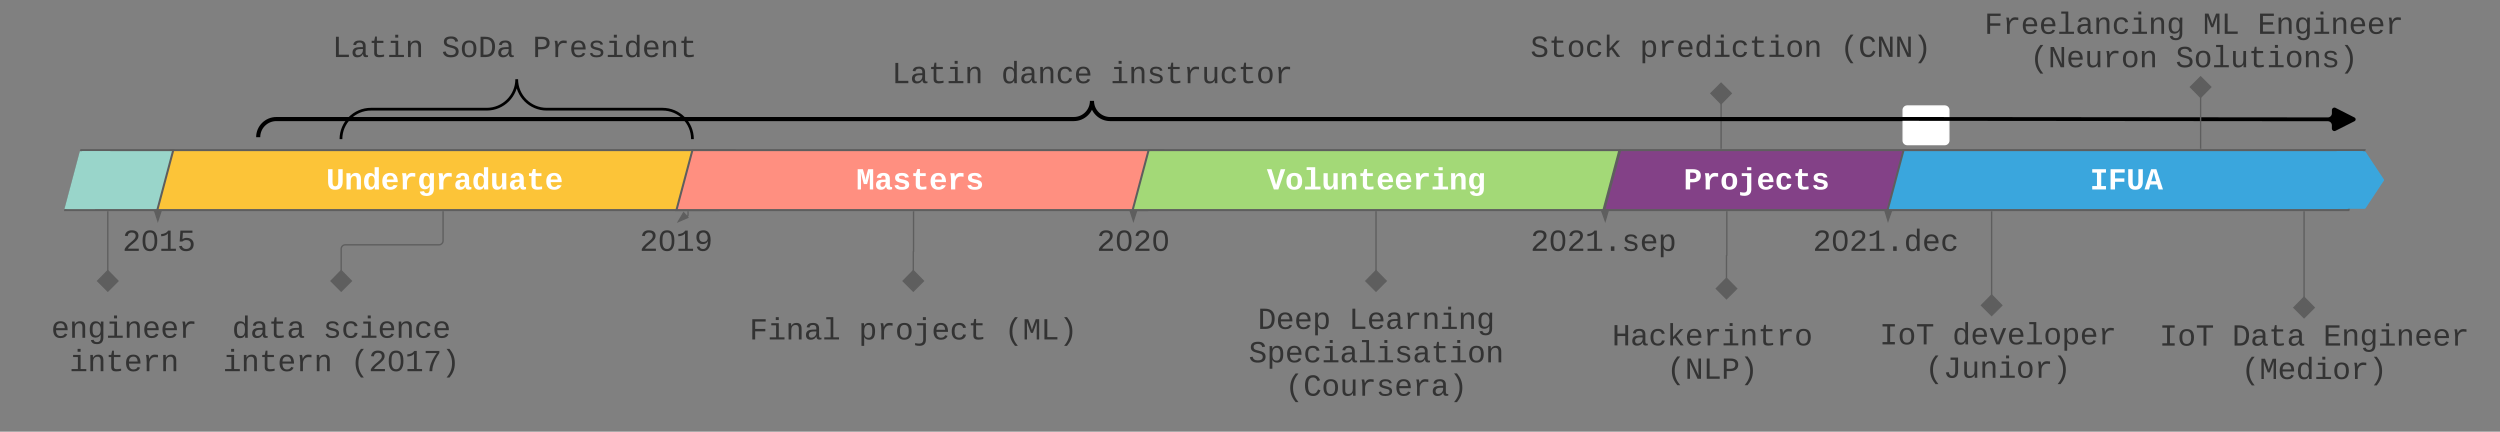 <svg xmlns="http://www.w3.org/2000/svg" xmlns:xlink="http://www.w3.org/1999/xlink" xmlns:lucid="lucid" width="3660" height="632"><rect width="100%" height="100%" fill="#808080" stroke="none"/><g transform="translate(1807 0)" lucid:page-tab-id="0_0"><path d="M-1323.18 10.17h538.3V129.7h-538.3z" fill="none"/><use xlink:href="#a" transform="matrix(1,0,0,1,-1323.181,10.174) translate(2.79 73.325)"/><use xlink:href="#b" transform="matrix(1,0,0,1,-1323.181,10.174) translate(162.816 73.325)"/><use xlink:href="#c" transform="matrix(1,0,0,1,-1323.181,10.174) translate(296.171 73.325)"/><path d="M712.68 217.28v-66.12" stroke="#5e5e5e" stroke-width="2" fill="none"/><path d="M713.68 218.28h-2v-1.03h2z" stroke="#5e5e5e" stroke-width=".05" fill="#5e5e5e"/><path d="M712.68 121.83l14.85 14.85-14.85 15.15-14.85-15.15z" stroke="#5e5e5e" stroke-width="2" fill="#5e5e5e"/><g fill="none"><path d="M-1423 200.9a6 6 0 0 1-6-6V84.96a6 6 0 0 1 6-6h2429.3a6 6 0 0 1 6 6V194.9a6 6 0 0 1-6 6z"/><path d="M1012.3 200.9c0-14.7-11.92-26.6-26.62-26.6h-1167.4c-14.7 0-26.63-11.93-26.63-26.64 0 14.7-11.92 26.63-26.63 26.63h-1167.4c-14.7 0-26.62 11.9-26.62 26.6" stroke="#000" stroke-width="6"/></g><use xlink:href="#a" transform="matrix(1,0,0,1,-1424.002,83.955) translate(922.619 37.825)"/><use xlink:href="#d" transform="matrix(1,0,0,1,-1424.002,83.955) translate(1082.645 37.825)"/><use xlink:href="#e" transform="matrix(1,0,0,1,-1424.002,83.955) translate(1242.671 37.825)"/><path d="M-1557.24 219.78h825.63l-23.43 87.8h-825.63z" stroke="#5e5e5e" stroke-width="3" fill="#fcc438"/><use xlink:href="#f" transform="matrix(1,0,0,1,-1575.656,224.776) translate(246.143 52.609)"/><path d="M-296.5 326.46H-.03v54.5h-296.5z" fill="none"/><use xlink:href="#g" transform="matrix(1,0,0,1,-296.512,326.465) translate(95.158 40.825)"/><path d="M-793.27 219.78h689.25l-23.42 87.8H-816.7z" stroke="#5e5e5e" stroke-width="3" fill="#ff8f80"/><use xlink:href="#h" transform="matrix(1,0,0,1,-811.689,224.776) translate(258.156 52.609)"/><path d="M-125.4 219.78h689.24l-23.42 87.8h-689.24z" stroke="#5e5e5e" stroke-width="3" fill="#a3d977"/><use xlink:href="#i" transform="matrix(1,0,0,1,-143.824,224.776) translate(191.479 52.609)"/><path d="M565 219.78h421.98l-23.4 87.8h-422z" stroke="#5e5e5e" stroke-width="3" fill="#834187"/><use xlink:href="#j" transform="matrix(1,0,0,1,546.569,224.776) translate(111.321 52.609)"/><path d="M979.8 219.78h674.8l-23.42 87.8h-674.8z" stroke="#5e5e5e" stroke-width="3" fill="#3aa6dd"/><use xlink:href="#k" transform="matrix(1,0,0,1,961.39,224.776) translate(291.163 52.609)"/><path d="M-1674.82 326.46h200.44v54.5h-200.44z" fill="none"/><use xlink:href="#l" transform="matrix(1,0,0,1,-1674.818,326.465) translate(47.158 40.825)"/><path d="M-965.75 326.46h296.5v54.5h-296.5z" fill="none"/><use xlink:href="#m" transform="matrix(1,0,0,1,-965.747,326.465) translate(95.158 40.825)"/><path d="M391.9 326.46h296.5v54.5H391.9z" fill="none"/><use xlink:href="#n" transform="matrix(1,0,0,1,391.907,326.465) translate(41.816 40.825)"/><g fill="none"><path d="M-1301.85 203.73a6 6 0 0 1-6-6V58.83a6 6 0 0 1 6-6h502.6a6 6 0 0 1 6 6v138.9a6 6 0 0 1-6 6z"/><path d="M-793.24 203.73c0-24.23-19.64-43.88-43.88-43.88h-169.54c-24.24 0-43.88-19.64-43.88-43.88 0 24.24-19.65 43.88-43.88 43.88h-169.55c-24.23 0-43.88 19.65-43.88 43.88" stroke="#000" stroke-width="4"/></g><path d="M-1553.3 427.64h491.6v155.9h-491.6z" fill="none"/><use xlink:href="#o" transform="matrix(1,0,0,1,-1553.286,427.637) translate(85.974 66.88)"/><use xlink:href="#p" transform="matrix(1,0,0,1,-1553.286,427.637) translate(219.329 66.88)"/><use xlink:href="#q" transform="matrix(1,0,0,1,-1553.286,427.637) translate(72.638 115.769)"/><use xlink:href="#r" transform="matrix(1,0,0,1,-1553.286,427.637) translate(259.336 115.769)"/><path d="M-1158.35 310.1v42.33a6 6 0 0 1-6 6h-137.14a6 6 0 0 0-6 6v32.46" stroke="#5e5e5e" stroke-width="2" fill="none"/><path d="M-1157.35 310.1h-2v-1h2z" stroke="#5e5e5e" stroke-width=".05" fill="#5e5e5e"/><path d="M-1307.5 426.22l-14.84-14.85 14.85-15.15 14.86 15.15z" stroke="#5e5e5e" stroke-width="2" fill="#5e5e5e"/><path d="M-1688.04 219.78h134.72l-23.4 87.8h-134.73z" stroke="#5e5e5e" stroke-width="3" fill="#99d5ca"/><path d="M-1649.18 310.1v86.8" stroke="#5e5e5e" stroke-width="2" fill="none"/><path d="M-1648.18 310.1h-2v-1h2z" stroke="#5e5e5e" stroke-width=".05" fill="#5e5e5e"/><path d="M-1649.18 426.22l-14.85-14.85 14.85-15.15 14.85 15.15z" stroke="#5e5e5e" stroke-width="2" fill="#5e5e5e"/><path d="M-1771.9 427.64h292.08v155.9h-292.07z" fill="none"/><use xlink:href="#s" transform="matrix(1,0,0,1,-1771.887,427.637) translate(39.816 66.88)"/><use xlink:href="#t" transform="matrix(1,0,0,1,-1771.887,427.637) translate(66.487 115.769)"/><path d="M-38.3 427.64h491.6V605.8H-38.3z" fill="none"/><use xlink:href="#u" transform="matrix(1,0,0,1,-38.287,427.637) translate(72.638 53.936)"/><use xlink:href="#v" transform="matrix(1,0,0,1,-38.287,427.637) translate(205.993 53.936)"/><use xlink:href="#w" transform="matrix(1,0,0,1,-38.287,427.637) translate(59.303 102.825)"/><use xlink:href="#x" transform="matrix(1,0,0,1,-38.287,427.637) translate(112.645 151.714)"/><path d="M207.5 310.1V396.88" stroke="#5e5e5e" stroke-width="2" fill="none"/><path d="M208.5 310.1h-2v-1h2z" stroke="#5e5e5e" stroke-width=".05" fill="#5e5e5e"/><path d="M207.5 426.22l-14.84-14.85 14.85-15.15 14.86 15.15z" stroke="#5e5e5e" stroke-width="2" fill="#5e5e5e"/><path d="M542.64 310.1v-1" stroke="#5e5e5e" stroke-width="2" fill="none"/><path d="M543.64 310.1h-2v-1h2z" stroke="#5e5e5e" stroke-width=".05" fill="#5e5e5e"/><path d="M543.07 323.23L538 309.1l9.27-.27z" stroke="#5e5e5e" stroke-width="2" fill="#5e5e5e"/><path d="M805.18 326.46h296.5v54.5h-296.5z" fill="none"/><use xlink:href="#y" transform="matrix(1,0,0,1,805.18,326.465) translate(41.816 40.825)"/><path d="M-147.7 310.1v-1" stroke="#5e5e5e" stroke-width="2" fill="none"/><path d="M-146.7 310.1h-2v-1h2z" stroke="#5e5e5e" stroke-width=".05" fill="#5e5e5e"/><path d="M-147.7 323.23l-4.64-14.27h9.27z" stroke="#5e5e5e" stroke-width="2" fill="#5e5e5e"/><path d="M-799.7 310.1v4.32a3.36 3.36 0 0 1-3.37 3.36h-3.35" stroke="#5e5e5e" stroke-width="2" fill="none"/><path d="M-798.7 310.1h-2v-1h2z" stroke="#5e5e5e" stroke-width=".05" fill="#5e5e5e"/><path d="M-813.8 324.32l7.6-12.93 6.14 6.93z" stroke="#5e5e5e" stroke-width="2" fill="#5e5e5e"/><path d="M-1575.9 310.1v-1" stroke="#5e5e5e" stroke-width="2" fill="none"/><path d="M-1574.9 310.1h-2v-1h1.32l.68-2.56z" stroke="#5e5e5e" stroke-width=".05" fill="#5e5e5e"/><path d="M-1575.95 323.23l-4.6-14.28 9.28.03z" stroke="#5e5e5e" stroke-width="2" fill="#5e5e5e"/><path d="M957.32 310.1v-1" stroke="#5e5e5e" stroke-width="2" fill="none"/><path d="M958.32 310.1h-2v-1h2z" stroke="#5e5e5e" stroke-width=".05" fill="#5e5e5e"/><path d="M957.03 323.23l-4.35-14.36 9.27.2z" stroke="#5e5e5e" stroke-width="2" fill="#5e5e5e"/><path d="M-744.87 427.64h549.62V539h-549.62z" fill="none"/><use xlink:href="#z" transform="matrix(1,0,0,1,-744.872,427.637) translate(34.961 69.325)"/><use xlink:href="#A" transform="matrix(1,0,0,1,-744.872,427.637) translate(194.987 69.325)"/><use xlink:href="#B" transform="matrix(1,0,0,1,-744.872,427.637) translate(408.355 69.325)"/><path d="M-469.57 310.1v58.08a.18.18 0 0 1-.18.18.18.18 0 0 0-.2.2v28.33" stroke="#5e5e5e" stroke-width="2" fill="none"/><path d="M-468.57 310.1h-2v-1h2z" stroke="#5e5e5e" stroke-width=".05" fill="#5e5e5e"/><path d="M-469.94 426.22l-14.84-14.85 14.84-15.15 14.85 15.15z" stroke="#5e5e5e" stroke-width="2" fill="#5e5e5e"/><path d="M489.32 438.77H910v155.9H489.3z" fill="none"/><use xlink:href="#C" transform="matrix(1,0,0,1,489.317,438.772) translate(63.809 66.88)"/><use xlink:href="#D" transform="matrix(1,0,0,1,489.317,438.772) translate(143.822 115.769)"/><path d="M721.07 310.1v63.6a.24.24 0 0 1-.25.23.24.24 0 0 0-.24.24v33.85" stroke="#5e5e5e" stroke-width="2" fill="none"/><path d="M722.07 310.1h-2v-1h2z" stroke="#5e5e5e" stroke-width=".05" fill="#5e5e5e"/><path d="M720.58 437.36l-14.85-14.85 14.85-15.14 14.85 15.15z" stroke="#5e5e5e" stroke-width="2" fill="#5e5e5e"/><path d="M916.42 463.3h403v103.53h-403z" fill="none"/><use xlink:href="#E" transform="matrix(1,0,0,1,916.422,463.288) translate(28.138 40.88)"/><use xlink:href="#F" transform="matrix(1,0,0,1,916.422,463.288) translate(134.822 40.88)"/><use xlink:href="#G" transform="matrix(1,0,0,1,916.422,463.288) translate(94.816 89.769)"/><path d="M1108.75 310.1v122.44" stroke="#5e5e5e" stroke-width="2" fill="none"/><path d="M1109.75 310.1h-2v-1h2z" stroke="#5e5e5e" stroke-width=".05" fill="#5e5e5e"/><path d="M1108.75 461.87l-14.85-14.85 14.85-15.15 14.84 15.15z" stroke="#5e5e5e" stroke-width="2" fill="#5e5e5e"/><path d="M360.42 19.45h732.48V120.4H360.42z" fill="none"/><use xlink:href="#H" transform="matrix(1,0,0,1,360.419,19.453) translate(73.119 63.825)"/><use xlink:href="#I" transform="matrix(1,0,0,1,360.419,19.453) translate(233.145 63.825)"/><use xlink:href="#J" transform="matrix(1,0,0,1,360.419,19.453) translate(526.526 63.825)"/><path d="M979.27 161.25a6 6 0 0 1 6-6h54.8a6 6 0 0 1 6 6v44.4a6 6 0 0 1-6 6h-54.8a6 6 0 0 1-6-6z" stroke="#fff" stroke-width="2" fill="#fff"/><path d="M938.7 174.04a2.8 2.8 0 0 1 2.8-2.8l659.4.64a6 6 0 0 0 6-6v-4.67a3.7 3.7 0 0 1 5.35-3.28l27.75 14.1a3.04 3.04 0 0 1 0 5.4l-27.78 14.05a3.7 3.7 0 0 1-5.35-3.3v-4.68a6 6 0 0 0-6-6.02l-659.38-.64a2.8 2.8 0 0 1-2.8-2.8z" stroke="#000" stroke-opacity="0"/><path d="M1614.73 305.72a1 1 0 0 1-1-1v-82.36a1 1 0 0 1 1-1h39.9a1.86 1.86 0 0 1 1.57.84l26.84 40.5a1.5 1.5 0 0 1 0 1.67l-26.84 40.5a1.86 1.86 0 0 1-1.56.85z" stroke="#000" stroke-opacity="0" stroke-width="2" fill="#3aa6dd"/><path d="M-374.36 309.1" stroke="#000" stroke-opacity="0" stroke-width="2" fill="none"/><path d="M-377.6 309.1l-14.26 4.62v-9.27z" stroke="#000" stroke-opacity="0" stroke-width="2" fill-opacity="0"/><path d="M-1690.14 221.36h44.8l-22.57 84.68h-44.82z" fill="#99d5ca"/><path d="M1414.7 217.28v-75.4" stroke="#5e5e5e" stroke-width="2" fill="none"/><path d="M1415.7 218.28h-2v-1.03h2z" stroke="#5e5e5e" stroke-width=".05" fill="#5e5e5e"/><path d="M1414.7 112.55l14.85 14.85-14.85 15.15-14.85-15.15z" stroke="#5e5e5e" stroke-width="2" fill="#5e5e5e"/><path d="M1420.67 310.1v33a6 6 0 0 1-6 6h-246.7a6 6 0 0 1-6-6v-15.5" stroke="#000" stroke-opacity="0" stroke-width="2" fill="none"/><path d="M1161.96 312.32l4.63 14.27h-9.28z" stroke="#000" stroke-opacity="0" stroke-width="2" fill-opacity="0"/><path d="M1038.3 10.17h732.5v100.96h-732.5z" fill="none"/><g><use xlink:href="#K" transform="matrix(1,0,0,1,1038.303,10.174) translate(59.783 39.38)"/><use xlink:href="#L" transform="matrix(1,0,0,1,1038.303,10.174) translate(379.836 39.38)"/><use xlink:href="#M" transform="matrix(1,0,0,1,1038.303,10.174) translate(459.849 39.38)"/><use xlink:href="#N" transform="matrix(1,0,0,1,1038.303,10.174) translate(126.461 88.269)"/><use xlink:href="#O" transform="matrix(1,0,0,1,1038.303,10.174) translate(339.829 88.269)"/></g><path d="M1566.15 310.1v125.75" stroke="#5e5e5e" stroke-width="2" fill="none"/><path d="M1567.15 310.1h-2v-1h2z" stroke="#5e5e5e" stroke-width=".05" fill="#5e5e5e"/><path d="M1566.15 465.2l-14.85-14.85 14.85-15.15 14.85 15.15z" stroke="#5e5e5e" stroke-width="2" fill="#5e5e5e"/><path d="M1348.9 466.6h463.8v100.23h-463.8z" fill="none"/><g><use xlink:href="#E" transform="matrix(1,0,0,1,1348.895,466.611) translate(5.296 39.38)"/><use xlink:href="#P" transform="matrix(1,0,0,1,1348.895,466.611) translate(111.98 39.38)"/><use xlink:href="#M" transform="matrix(1,0,0,1,1348.895,466.611) translate(245.336 39.38)"/><use xlink:href="#Q" transform="matrix(1,0,0,1,1348.895,466.611) translate(125.316 88.269)"/></g><path d="M-1045.53 112.13v484.12a6 6 0 0 0 6 6h791.95a6 6 0 0 1 6 6v466.6M-1045.53 112.16v-1.03" stroke="#000" stroke-opacity="0" stroke-width="2" fill="none"/><path d="M-241.58 1090.13l-4.64-14.27h9.28z" stroke="#000" stroke-opacity="0" stroke-width="2" fill-opacity="0"/><path d="M-1364.94 70.65h-55.5M-1364.96 70.65h1.02" stroke="#000" stroke-opacity="0" stroke-width="2" fill="none"/><path d="M-1435.7 70.65l14.26-4.63v9.27z" stroke="#000" stroke-opacity="0" stroke-width="2" fill-opacity="0"/><path d="M1180.55 170.5v-10.26" stroke="#000" stroke-opacity="0" stroke-width="2" fill="none"/><path d="M1175.23 151.5l11.38 9.77-7.9 4.83z" stroke="#000" stroke-opacity="0" stroke-width="2" fill-opacity="0"/><defs><path fill="#333" d="M237 0v-1349h191v1193h672V0H237" id="R"/><path fill="#333" d="M1000-272c3 95 12 159 101 161 21 0 41-3 59-7V-6c-44 10-86 16-139 16-141 2-191-84-197-217h-6C748-76 648 20 446 20c-207 0-318-120-318-322 0-266 194-348 454-354l236-4c12-191-40-305-222-305-140 0-220 47-232 172l-188-17c33-204 181-292 423-292 255 0 401 118 401 364v466zm-683-27c0 109 63 184 175 182 166-3 259-96 306-217 24-65 20-120 20-200-232 7-501-28-501 235" id="S"/><path fill="#333" d="M682 16c-209 0-323-80-324-285v-671H190v-142h170l58-282h120v282h432v142H538v652c2 114 60 155 182 155 106 0 209-16 297-34v137C921-4 806 16 682 16" id="T"/><path fill="#333" d="M745-142h380V0H143v-142h422v-798H246v-142h499v940zM545-1292v-192h200v192H545" id="U"/><path fill="#333" d="M706-1102c241 0 344 136 343 381V0H868v-695c1-168-57-273-220-268-190 6-283 138-283 336V0H185c-3-360 6-732-6-1082h170c4 54 7 126 8 185h3c63-121 164-204 346-205" id="V"/><g id="a"><use transform="matrix(0.022,0,0,0.022,0,0)" xlink:href="#R"/><use transform="matrix(0.022,0,0,0.022,26.671,0)" xlink:href="#S"/><use transform="matrix(0.022,0,0,0.022,53.342,0)" xlink:href="#T"/><use transform="matrix(0.022,0,0,0.022,80.013,0)" xlink:href="#U"/><use transform="matrix(0.022,0,0,0.022,106.684,0)" xlink:href="#V"/></g><path fill="#333" d="M614-1226c-167 1-283 53-283 213 0 183 186 193 334 234 230 63 463 120 463 409 0 286-219 387-518 390C309 23 131-98 79-338l185-37c34 165 149 248 351 246 184-2 324-58 324-238 0-203-207-221-372-266-210-57-422-111-422-377 0-267 201-356 470-360 279-5 430 101 480 324l-188 33c-28-141-121-215-293-213" id="W"/><path fill="#333" d="M615-1102c343 0 484 203 482 560-1 347-147 562-488 562-336 0-475-219-479-562-4-349 156-560 485-560zm-8 989c240 0 301-180 301-429 0-245-55-427-290-427-236 0-299 181-299 427 0 243 61 429 288 429" id="X"/><path fill="#333" d="M473-1349c438-1 655 221 652 661C1122-268 945-8 532 0H162v-1349h311zm42 1193c308-4 416-205 418-532 2-330-131-509-459-505H353v1037h162" id="Y"/><g id="b"><use transform="matrix(0.022,0,0,0.022,0,0)" xlink:href="#W"/><use transform="matrix(0.022,0,0,0.022,26.671,0)" xlink:href="#X"/><use transform="matrix(0.022,0,0,0.022,53.342,0)" xlink:href="#Y"/><use transform="matrix(0.022,0,0,0.022,80.013,0)" xlink:href="#S"/></g><path fill="#333" d="M622-1349c296 4 497 117 497 404 0 282-193 424-485 431H353V0H162v-1349h460zm-15 684c195-3 320-88 320-277 0-184-129-255-328-254H353v531h254" id="Z"/><path fill="#333" d="M839-1102c70 0 148 7 206 17v167c-112-18-268-36-363 15-129 69-208 203-208 395V0H294c-10-367 32-789-52-1082h171c21 75 41 161 48 250h5c67-152 152-270 373-270" id="aa"/><path fill="#333" d="M617-1102c355 0 481 238 477 599H322c5 222 84 388 301 388 144 0 244-59 284-166l158 45C1002-72 854 20 623 20c-342 0-490-220-490-568 0-346 151-554 484-554zm291 461c-18-192-90-328-289-328-194 0-287 128-295 328h584" id="ab"/><path fill="#333" d="M873-819c-18-114-119-146-250-146-163 0-245 50-245 151 0 151 170 148 294 185 182 54 388 94 388 320 0 240-189 325-439 329-245 4-410-69-454-268l159-31c24 133 136 168 295 165 144-2 270-31 270-171 0-164-195-160-331-202-167-52-350-87-350-299 0-218 173-315 413-313 220 2 373 77 412 260" id="ac"/><path fill="#333" d="M865-914c-3-187-2-380-2-570h180v1261c0 76 1 155 6 223H877c-8-49-9-116-10-174h-5C801-44 708 26 530 26c-135 0-234-46-297-139s-95-232-95-419c0-377 131-566 392-566 176 0 271 63 335 184zm-286-51c-222 0-255 197-255 427 0 229 31 425 253 425 237 0 286-195 286-441 0-238-52-411-284-411" id="ad"/><g id="c"><use transform="matrix(0.022,0,0,0.022,0,0)" xlink:href="#Z"/><use transform="matrix(0.022,0,0,0.022,26.671,0)" xlink:href="#aa"/><use transform="matrix(0.022,0,0,0.022,53.342,0)" xlink:href="#ab"/><use transform="matrix(0.022,0,0,0.022,80.013,0)" xlink:href="#ac"/><use transform="matrix(0.022,0,0,0.022,106.684,0)" xlink:href="#U"/><use transform="matrix(0.022,0,0,0.022,133.355,0)" xlink:href="#ad"/><use transform="matrix(0.022,0,0,0.022,160.026,0)" xlink:href="#ab"/><use transform="matrix(0.022,0,0,0.022,186.697,0)" xlink:href="#V"/><use transform="matrix(0.022,0,0,0.022,213.368,0)" xlink:href="#T"/></g><path fill="#333" d="M631 20c-350 0-501-215-501-562 0-355 162-560 502-560 250 0 399 118 446 323l-192 14c-23-124-109-196-262-196-242 0-305 171-305 415 1 245 61 427 304 427 151 0 248-77 267-215l190 12C1039-107 883 20 631 20" id="ae"/><g id="d"><use transform="matrix(0.022,0,0,0.022,0,0)" xlink:href="#ad"/><use transform="matrix(0.022,0,0,0.022,26.671,0)" xlink:href="#S"/><use transform="matrix(0.022,0,0,0.022,53.342,0)" xlink:href="#V"/><use transform="matrix(0.022,0,0,0.022,80.013,0)" xlink:href="#ae"/><use transform="matrix(0.022,0,0,0.022,106.684,0)" xlink:href="#ab"/></g><path fill="#333" d="M528 20c-247 0-343-132-343-381v-721h180v686c-4 177 45 284 224 277 194-8 279-136 279-336v-627h181c3 360-6 732 6 1082H885c-4-54-7-126-8-185h-3C809-64 714 20 528 20" id="af"/><g id="e"><use transform="matrix(0.022,0,0,0.022,0,0)" xlink:href="#U"/><use transform="matrix(0.022,0,0,0.022,26.671,0)" xlink:href="#V"/><use transform="matrix(0.022,0,0,0.022,53.342,0)" xlink:href="#ac"/><use transform="matrix(0.022,0,0,0.022,80.013,0)" xlink:href="#T"/><use transform="matrix(0.022,0,0,0.022,106.684,0)" xlink:href="#aa"/><use transform="matrix(0.022,0,0,0.022,133.355,0)" xlink:href="#af"/><use transform="matrix(0.022,0,0,0.022,160.026,0)" xlink:href="#ae"/><use transform="matrix(0.022,0,0,0.022,186.697,0)" xlink:href="#T"/><use transform="matrix(0.022,0,0,0.022,213.368,0)" xlink:href="#X"/><use transform="matrix(0.022,0,0,0.022,240.039,0)" xlink:href="#aa"/></g><path fill="#fff" d="M1100-543c2 361-147 563-501 563-342 0-470-199-470-548v-821h295v818c3 172 13 322 183 320 173-2 198-150 198-330v-808h295v806" id="ag"/><path fill="#fff" d="M768-1103c247 0 336 167 336 416V0H824v-619c-3-164-24-273-171-273-164 0-229 142-229 312V0H143c-4-359 9-736-8-1082h268c7 63 12 146 13 215h4c67-145 160-236 348-236" id="ah"/><path fill="#fff" d="M802-909c-3-189-2-383-2-575h281v1248c-1 83 4 168 8 236H817c-9-50-14-117-15-176h-4C735-49 651 20 482 20 191 20 97-238 97-539c0-243 66-432 221-519 50-28 108-42 175-42 162 2 253 78 309 191zm-70 658c91-113 93-462 2-584-46-61-145-100-224-53-96 56-119 190-120 349 0 123 17 214 52 275 46 82 130 115 222 74 25-12 46-33 68-61" id="ai"/><path fill="#fff" d="M1113-274C1038-96 884 20 626 20c-352 0-526-209-526-566 0-358 185-556 530-556 358 0 496 251 499 615H395c5 180 68 319 245 319 102 0 186-45 208-129zM857-663c-6-177-128-307-315-247-94 30-141 121-145 247h460" id="aj"/><path fill="#fff" d="M875-1102c70 0 148 7 206 17v237c-110-17-267-37-359 15-123 69-192 207-192 395V0H250c-10-367 32-789-52-1082h271c19 69 36 149 46 228h4c52-151 151-250 356-248" id="ak"/><path fill="#fff" d="M1108-33c-3 314-178 467-492 467-243 0-400-94-447-291l281-33c17 79 82 141 174 141 176 0 212-155 205-347-2-40 5-80 0-115C773-85 665-12 501-12c-288 0-377-242-377-538 0-242 65-426 223-510 50-26 108-39 175-39 160 0 253 78 307 191h5c1-58 5-125 14-174h266c-12 335-3 703-6 1049zM811-384c25-82 27-259 1-342-30-99-77-180-190-180-172 0-205 171-205 356 0 116 18 202 54 258 48 76 129 107 221 70 62-25 96-86 119-162" id="al"/><path fill="#fff" d="M775-193C708-75 621 20 439 20 226 20 106-93 106-306c0-251 170-341 417-346l223-4c4-143-12-264-148-264-103 0-141 58-150 153l-293-14c37-219 194-321 455-321 263 0 418 130 417 390v392c1 84 5 161 89 160 21 0 42-2 62-6v152c-57 15-108 27-180 26-145 0-202-73-217-205h-6zm-256 17c168 0 234-139 227-325-166 4-347-25-347 173 0 94 33 152 120 152" id="am"/><path fill="#fff" d="M471 20c-247 0-336-169-336-415v-687h281v607c4 148 31 285 172 285 152 0 207-150 207-312v-580h281c4 359-9 736 8 1082H816c-7-63-11-146-12-215h-5C736-76 644 20 471 20" id="an"/><path fill="#fff" d="M711 13c-250 0-386-99-385-349l2-556H161v-190h181l88-282h176v282h385v190H606v530c-10 130 45 186 174 184 91-2 176-11 255-27v186C933-1 833 13 711 13" id="ao"/><g id="f"><use transform="matrix(0.022,0,0,0.022,0,0)" xlink:href="#ag"/><use transform="matrix(0.022,0,0,0.022,26.671,0)" xlink:href="#ah"/><use transform="matrix(0.022,0,0,0.022,53.342,0)" xlink:href="#ai"/><use transform="matrix(0.022,0,0,0.022,80.013,0)" xlink:href="#aj"/><use transform="matrix(0.022,0,0,0.022,106.684,0)" xlink:href="#ak"/><use transform="matrix(0.022,0,0,0.022,133.355,0)" xlink:href="#al"/><use transform="matrix(0.022,0,0,0.022,160.026,0)" xlink:href="#ak"/><use transform="matrix(0.022,0,0,0.022,186.697,0)" xlink:href="#am"/><use transform="matrix(0.022,0,0,0.022,213.368,0)" xlink:href="#ai"/><use transform="matrix(0.022,0,0,0.022,240.039,0)" xlink:href="#an"/><use transform="matrix(0.022,0,0,0.022,266.71,0)" xlink:href="#am"/><use transform="matrix(0.022,0,0,0.022,293.381,0)" xlink:href="#ao"/><use transform="matrix(0.022,0,0,0.022,320.052,0)" xlink:href="#aj"/></g><path fill="#333" d="M611-1370c266 0 451 106 451 368 0 147-77 243-154 327-132 144-316 255-451 395-42 44-75 87-96 134h723V0H144v-117c124-264 387-411 582-603 73-72 151-147 151-271 0-161-104-231-266-231-163 0-249 90-268 238l-184-17c35-233 185-369 452-369" id="ap"/><path fill="#333" d="M1065-1013c47 164 49 500-1 665C999-130 875 20 611 20c-377 0-484-300-487-695-2-245 41-425 141-551 77-98 191-144 352-144 261 0 386 140 448 357zM741-155c199-92 203-504 159-785-26-168-96-284-283-284-281 0-308 256-311 549-2 181 18 324 80 428 46 77 115 118 227 120 47 0 90-10 128-28" id="aq"/><g id="g"><use transform="matrix(0.022,0,0,0.022,0,0)" xlink:href="#ap"/><use transform="matrix(0.022,0,0,0.022,26.671,0)" xlink:href="#aq"/><use transform="matrix(0.022,0,0,0.022,53.342,0)" xlink:href="#ap"/><use transform="matrix(0.022,0,0,0.022,80.013,0)" xlink:href="#aq"/></g><path fill="#fff" d="M305-1169c27 366 9 780 14 1169H99v-1349h347c49 189 108 371 150 564 12 56 15 107 23 166 33-270 117-487 176-730h335V0H908c5-390-13-801 16-1169-52 285-130 541-199 809H507c-70-267-148-525-202-809" id="ar"/><path fill="#fff" d="M622-916c-112 2-200 14-200 111 0 90 89 101 168 121 234 58 514 77 514 368C1104-4 751 54 434 5 267-21 161-112 121-270l247-37c24 111 113 145 252 141 114-3 226-12 226-124 0-101-103-113-192-134-225-54-490-76-490-351 0-247 201-328 458-328 245 0 413 88 457 292l-249 26c-16-98-92-133-208-131" id="as"/><g id="h"><use transform="matrix(0.022,0,0,0.022,0,0)" xlink:href="#ar"/><use transform="matrix(0.022,0,0,0.022,26.671,0)" xlink:href="#am"/><use transform="matrix(0.022,0,0,0.022,53.342,0)" xlink:href="#as"/><use transform="matrix(0.022,0,0,0.022,80.013,0)" xlink:href="#ao"/><use transform="matrix(0.022,0,0,0.022,106.684,0)" xlink:href="#aj"/><use transform="matrix(0.022,0,0,0.022,133.355,0)" xlink:href="#ak"/><use transform="matrix(0.022,0,0,0.022,160.026,0)" xlink:href="#as"/></g><path fill="#fff" d="M766 0H467L3-1349h308c102 347 212 687 307 1041 91-356 204-694 304-1041h305" id="at"/><path fill="#fff" d="M616-1102c361 0 521 202 521 560 0 354-171 562-527 562C259 20 92-192 92-542c0-351 169-560 524-560zm-9 930c200-2 236-165 236-370 0-199-27-367-223-367-195 0-233 146-233 367 0 129 18 223 55 282s92 88 165 88" id="au"/><path fill="#fff" d="M794-190h353V0H118v-190h395v-1104H223v-190h571v1294" id="av"/><path fill="#fff" d="M794-190h353V0H118v-190h395v-702H223v-190h571v892zM513-1277v-207h281v207H513" id="aw"/><g id="i"><use transform="matrix(0.022,0,0,0.022,0,0)" xlink:href="#at"/><use transform="matrix(0.022,0,0,0.022,26.671,0)" xlink:href="#au"/><use transform="matrix(0.022,0,0,0.022,53.342,0)" xlink:href="#av"/><use transform="matrix(0.022,0,0,0.022,80.013,0)" xlink:href="#an"/><use transform="matrix(0.022,0,0,0.022,106.684,0)" xlink:href="#ah"/><use transform="matrix(0.022,0,0,0.022,133.355,0)" xlink:href="#ao"/><use transform="matrix(0.022,0,0,0.022,160.026,0)" xlink:href="#aj"/><use transform="matrix(0.022,0,0,0.022,186.697,0)" xlink:href="#aj"/><use transform="matrix(0.022,0,0,0.022,213.368,0)" xlink:href="#ak"/><use transform="matrix(0.022,0,0,0.022,240.039,0)" xlink:href="#aw"/><use transform="matrix(0.022,0,0,0.022,266.71,0)" xlink:href="#ah"/><use transform="matrix(0.022,0,0,0.022,293.381,0)" xlink:href="#al"/></g><path fill="#fff" d="M616-1349c316 3 526 118 526 426 0 301-201 442-514 447H431V0H136v-1349h480zm-25 646c164 1 254-62 254-215 0-157-99-200-262-202H431v417h160" id="ax"/><path fill="#fff" d="M380 206c143 0 202-71 202-216v-882H228v-190h636V13c-6 279-184 412-459 412-107 0-208-16-288-43V172c69 16 169 34 263 34zm203-1483v-207h281v207H583" id="ay"/><path fill="#fff" d="M1109-360C1066-122 902 20 624 20c-347 0-514-209-514-555 0-353 168-567 518-567 270 0 425 136 473 361l-283 14c-16-106-75-183-196-182-75 0-130 31-165 93s-52 152-52 270c0 249 74 374 221 374 120 0 188-82 201-201" id="az"/><g id="j"><use transform="matrix(0.022,0,0,0.022,0,0)" xlink:href="#ax"/><use transform="matrix(0.022,0,0,0.022,26.671,0)" xlink:href="#ak"/><use transform="matrix(0.022,0,0,0.022,53.342,0)" xlink:href="#au"/><use transform="matrix(0.022,0,0,0.022,80.013,0)" xlink:href="#ay"/><use transform="matrix(0.022,0,0,0.022,106.684,0)" xlink:href="#aj"/><use transform="matrix(0.022,0,0,0.022,133.355,0)" xlink:href="#az"/><use transform="matrix(0.022,0,0,0.022,160.026,0)" xlink:href="#ao"/><use transform="matrix(0.022,0,0,0.022,186.697,0)" xlink:href="#as"/></g><path fill="#fff" d="M157-1349h916v228H757v893h316V0H157v-228h316v-893H157v-228" id="aA"/><path fill="#fff" d="M462-1121v384h621v228H462V0H167v-1349h939v228H462" id="aB"/><path fill="#fff" d="M1229 0H935l-92-330H387L295 0H0l443-1349h344zM615-1167c-46 213-110 412-166 615h332c-56-204-119-401-166-615" id="aC"/><g id="k"><use transform="matrix(0.022,0,0,0.022,0,0)" xlink:href="#aA"/><use transform="matrix(0.022,0,0,0.022,26.671,0)" xlink:href="#aB"/><use transform="matrix(0.022,0,0,0.022,53.342,0)" xlink:href="#ag"/><use transform="matrix(0.022,0,0,0.022,80.013,0)" xlink:href="#aC"/></g><path fill="#333" d="M148-1120c216-7 379-89 463-229h166v1204h353V0H157v-145h439v-1021c-79 124-254 184-448 194v-148" id="aD"/><path fill="#333" d="M353-779c69-51 166-92 291-90 218 3 357 100 423 255 21 52 32 109 32 170 0 305-189 464-500 464-268 0-424-116-471-335l182-21c35 130 124 212 293 209 198-4 309-114 309-313 0-182-118-282-305-282-120 0-198 45-262 101H169l47-728h801v145H382" id="aE"/><g id="l"><use transform="matrix(0.022,0,0,0.022,0,0)" xlink:href="#ap"/><use transform="matrix(0.022,0,0,0.022,26.671,0)" xlink:href="#aq"/><use transform="matrix(0.022,0,0,0.022,53.342,0)" xlink:href="#aD"/><use transform="matrix(0.022,0,0,0.022,80.013,0)" xlink:href="#aE"/></g><path fill="#333" d="M141-911c0-296 172-459 469-459 157 0 276 55 356 166s121 278 121 501c-1 324-87 567-297 677-134 70-367 56-475-22-71-52-117-126-145-226l172-27c34 111 103 176 238 176 187 0 261-138 304-298 16-65 24-141 25-227-59 121-177 199-350 199-275 0-418-184-418-460zm461 318c168 0 289-96 289-269 0-158-59-275-163-332-36-20-77-30-124-30-187 0-280 125-280 313s90 318 278 318" id="aF"/><g id="m"><use transform="matrix(0.022,0,0,0.022,0,0)" xlink:href="#ap"/><use transform="matrix(0.022,0,0,0.022,26.671,0)" xlink:href="#aq"/><use transform="matrix(0.022,0,0,0.022,53.342,0)" xlink:href="#aD"/><use transform="matrix(0.022,0,0,0.022,80.013,0)" xlink:href="#aF"/></g><path fill="#333" d="M496 0v-299h235V0H496" id="aG"/><path fill="#333" d="M698-1104c312 3 392 244 392 558 0 315-82 566-392 566-169 0-277-65-331-184h-5c8 188 2 394 4 589H185V-858c0-76-1-156-6-224h175c6 52 9 120 10 178h4c58-122 150-202 330-200zm-49 991c225 0 255-203 255-433 0-225-32-419-253-419-236 0-285 192-285 441 0 237 53 411 283 411" id="aH"/><g id="n"><use transform="matrix(0.022,0,0,0.022,0,0)" xlink:href="#ap"/><use transform="matrix(0.022,0,0,0.022,26.671,0)" xlink:href="#aq"/><use transform="matrix(0.022,0,0,0.022,53.342,0)" xlink:href="#ap"/><use transform="matrix(0.022,0,0,0.022,80.013,0)" xlink:href="#aD"/><use transform="matrix(0.022,0,0,0.022,106.684,0)" xlink:href="#aG"/><use transform="matrix(0.022,0,0,0.022,133.355,0)" xlink:href="#ac"/><use transform="matrix(0.022,0,0,0.022,160.026,0)" xlink:href="#ab"/><use transform="matrix(0.022,0,0,0.022,186.697,0)" xlink:href="#aH"/></g><g id="o"><use transform="matrix(0.022,0,0,0.022,0,0)" xlink:href="#ad"/><use transform="matrix(0.022,0,0,0.022,26.671,0)" xlink:href="#S"/><use transform="matrix(0.022,0,0,0.022,53.342,0)" xlink:href="#T"/><use transform="matrix(0.022,0,0,0.022,80.013,0)" xlink:href="#S"/></g><g id="p"><use transform="matrix(0.022,0,0,0.022,0,0)" xlink:href="#ac"/><use transform="matrix(0.022,0,0,0.022,26.671,0)" xlink:href="#ae"/><use transform="matrix(0.022,0,0,0.022,53.342,0)" xlink:href="#U"/><use transform="matrix(0.022,0,0,0.022,80.013,0)" xlink:href="#ab"/><use transform="matrix(0.022,0,0,0.022,106.684,0)" xlink:href="#V"/><use transform="matrix(0.022,0,0,0.022,133.355,0)" xlink:href="#ae"/><use transform="matrix(0.022,0,0,0.022,160.026,0)" xlink:href="#ab"/></g><g id="q"><use transform="matrix(0.022,0,0,0.022,0,0)" xlink:href="#U"/><use transform="matrix(0.022,0,0,0.022,26.671,0)" xlink:href="#V"/><use transform="matrix(0.022,0,0,0.022,53.342,0)" xlink:href="#T"/><use transform="matrix(0.022,0,0,0.022,80.013,0)" xlink:href="#ab"/><use transform="matrix(0.022,0,0,0.022,106.684,0)" xlink:href="#aa"/><use transform="matrix(0.022,0,0,0.022,133.355,0)" xlink:href="#V"/></g><path fill="#333" d="M891-1484c-201 251-362 514-362 954 0 441 161 704 362 955H701C500 176 342-90 342-532c0-440 159-704 359-952h190" id="aI"/><path fill="#333" d="M1069-1210C890-948 720-664 634-316c-25 105-38 210-38 316H408c9-385 153-667 302-925 57-98 120-190 185-279H158v-145h911v139" id="aJ"/><path fill="#333" d="M528-1484c201 248 357 511 357 952 0 442-156 709-357 957H336C537 174 700-89 700-530c0-440-163-703-364-954h192" id="aK"/><g id="r"><use transform="matrix(0.022,0,0,0.022,0,0)" xlink:href="#aI"/><use transform="matrix(0.022,0,0,0.022,26.671,0)" xlink:href="#ap"/><use transform="matrix(0.022,0,0,0.022,53.342,0)" xlink:href="#aq"/><use transform="matrix(0.022,0,0,0.022,80.013,0)" xlink:href="#aD"/><use transform="matrix(0.022,0,0,0.022,106.684,0)" xlink:href="#aJ"/><use transform="matrix(0.022,0,0,0.022,133.355,0)" xlink:href="#aK"/></g><path fill="#333" d="M1048-32c-2 300-135 456-433 456-222-1-358-88-400-267l184-25c22 99 100 157 222 156 184-2 248-125 248-315 0-64 3-133-2-194C807-100 706-13 524-12c-306 0-381-228-381-537 0-318 85-550 400-550 164 0 271 83 325 202h3c1-60 3-134 12-185h171c-13 339-4 702-6 1050zM585-145c210-8 284-178 284-406 0-192-52-331-177-392-33-16-69-22-104-22-223 2-259 184-259 414 0 229 31 415 256 406" id="aL"/><g id="s"><use transform="matrix(0.022,0,0,0.022,0,0)" xlink:href="#ab"/><use transform="matrix(0.022,0,0,0.022,26.671,0)" xlink:href="#V"/><use transform="matrix(0.022,0,0,0.022,53.342,0)" xlink:href="#aL"/><use transform="matrix(0.022,0,0,0.022,80.013,0)" xlink:href="#U"/><use transform="matrix(0.022,0,0,0.022,106.684,0)" xlink:href="#V"/><use transform="matrix(0.022,0,0,0.022,133.355,0)" xlink:href="#ab"/><use transform="matrix(0.022,0,0,0.022,160.026,0)" xlink:href="#ab"/><use transform="matrix(0.022,0,0,0.022,186.697,0)" xlink:href="#aa"/></g><g id="t"><use transform="matrix(0.022,0,0,0.022,0,0)" xlink:href="#U"/><use transform="matrix(0.022,0,0,0.022,26.671,0)" xlink:href="#V"/><use transform="matrix(0.022,0,0,0.022,53.342,0)" xlink:href="#T"/><use transform="matrix(0.022,0,0,0.022,80.013,0)" xlink:href="#ab"/><use transform="matrix(0.022,0,0,0.022,106.684,0)" xlink:href="#aa"/><use transform="matrix(0.022,0,0,0.022,133.355,0)" xlink:href="#V"/></g><g id="u"><use transform="matrix(0.022,0,0,0.022,0,0)" xlink:href="#Y"/><use transform="matrix(0.022,0,0,0.022,26.671,0)" xlink:href="#ab"/><use transform="matrix(0.022,0,0,0.022,53.342,0)" xlink:href="#ab"/><use transform="matrix(0.022,0,0,0.022,80.013,0)" xlink:href="#aH"/></g><g id="v"><use transform="matrix(0.022,0,0,0.022,0,0)" xlink:href="#R"/><use transform="matrix(0.022,0,0,0.022,26.671,0)" xlink:href="#ab"/><use transform="matrix(0.022,0,0,0.022,53.342,0)" xlink:href="#S"/><use transform="matrix(0.022,0,0,0.022,80.013,0)" xlink:href="#aa"/><use transform="matrix(0.022,0,0,0.022,106.684,0)" xlink:href="#V"/><use transform="matrix(0.022,0,0,0.022,133.355,0)" xlink:href="#U"/><use transform="matrix(0.022,0,0,0.022,160.026,0)" xlink:href="#V"/><use transform="matrix(0.022,0,0,0.022,186.697,0)" xlink:href="#aL"/></g><path fill="#333" d="M736-142h380V0H134v-142h422v-1200H267v-142h469v1342" id="aM"/><g id="w"><use transform="matrix(0.022,0,0,0.022,0,0)" xlink:href="#W"/><use transform="matrix(0.022,0,0,0.022,26.671,0)" xlink:href="#aH"/><use transform="matrix(0.022,0,0,0.022,53.342,0)" xlink:href="#ab"/><use transform="matrix(0.022,0,0,0.022,80.013,0)" xlink:href="#ae"/><use transform="matrix(0.022,0,0,0.022,106.684,0)" xlink:href="#U"/><use transform="matrix(0.022,0,0,0.022,133.355,0)" xlink:href="#S"/><use transform="matrix(0.022,0,0,0.022,160.026,0)" xlink:href="#aM"/><use transform="matrix(0.022,0,0,0.022,186.697,0)" xlink:href="#U"/><use transform="matrix(0.022,0,0,0.022,213.368,0)" xlink:href="#ac"/><use transform="matrix(0.022,0,0,0.022,240.039,0)" xlink:href="#S"/><use transform="matrix(0.022,0,0,0.022,266.71,0)" xlink:href="#T"/><use transform="matrix(0.022,0,0,0.022,293.381,0)" xlink:href="#U"/><use transform="matrix(0.022,0,0,0.022,320.052,0)" xlink:href="#X"/><use transform="matrix(0.022,0,0,0.022,346.723,0)" xlink:href="#V"/></g><path fill="#333" d="M650-1214c-281 0-336 244-336 533 0 295 60 546 347 546 188 0 263-142 322-282l159 65C1058-155 935 20 659 20c-401 0-546-295-546-701 0-407 135-689 536-689 264 0 391 146 466 335l-168 65c-47-129-127-244-297-244" id="aN"/><g id="x"><use transform="matrix(0.022,0,0,0.022,0,0)" xlink:href="#aI"/><use transform="matrix(0.022,0,0,0.022,26.671,0)" xlink:href="#aN"/><use transform="matrix(0.022,0,0,0.022,53.342,0)" xlink:href="#X"/><use transform="matrix(0.022,0,0,0.022,80.013,0)" xlink:href="#af"/><use transform="matrix(0.022,0,0,0.022,106.684,0)" xlink:href="#aa"/><use transform="matrix(0.022,0,0,0.022,133.355,0)" xlink:href="#ac"/><use transform="matrix(0.022,0,0,0.022,160.026,0)" xlink:href="#ab"/><use transform="matrix(0.022,0,0,0.022,186.697,0)" xlink:href="#aa"/><use transform="matrix(0.022,0,0,0.022,213.368,0)" xlink:href="#S"/><use transform="matrix(0.022,0,0,0.022,240.039,0)" xlink:href="#aK"/></g><g id="y"><use transform="matrix(0.022,0,0,0.022,0,0)" xlink:href="#ap"/><use transform="matrix(0.022,0,0,0.022,26.671,0)" xlink:href="#aq"/><use transform="matrix(0.022,0,0,0.022,53.342,0)" xlink:href="#ap"/><use transform="matrix(0.022,0,0,0.022,80.013,0)" xlink:href="#aD"/><use transform="matrix(0.022,0,0,0.022,106.684,0)" xlink:href="#aG"/><use transform="matrix(0.022,0,0,0.022,133.355,0)" xlink:href="#ad"/><use transform="matrix(0.022,0,0,0.022,160.026,0)" xlink:href="#ab"/><use transform="matrix(0.022,0,0,0.022,186.697,0)" xlink:href="#ae"/></g><path fill="#333" d="M385-1193v494h676v158H385V0H194v-1349h891v156H385" id="aO"/><g id="z"><use transform="matrix(0.022,0,0,0.022,0,0)" xlink:href="#aO"/><use transform="matrix(0.022,0,0,0.022,26.671,0)" xlink:href="#U"/><use transform="matrix(0.022,0,0,0.022,53.342,0)" xlink:href="#V"/><use transform="matrix(0.022,0,0,0.022,80.013,0)" xlink:href="#S"/><use transform="matrix(0.022,0,0,0.022,106.684,0)" xlink:href="#aM"/></g><path fill="#333" d="M390 276c167 0 266-82 266-251v-965H249v-142h587V28c-4 270-165 397-431 397-107 0-208-16-288-43V242c80 18 173 34 273 34zm246-1568v-192h200v192H636" id="aP"/><g id="A"><use transform="matrix(0.022,0,0,0.022,0,0)" xlink:href="#aH"/><use transform="matrix(0.022,0,0,0.022,26.671,0)" xlink:href="#aa"/><use transform="matrix(0.022,0,0,0.022,53.342,0)" xlink:href="#X"/><use transform="matrix(0.022,0,0,0.022,80.013,0)" xlink:href="#aP"/><use transform="matrix(0.022,0,0,0.022,106.684,0)" xlink:href="#ab"/><use transform="matrix(0.022,0,0,0.022,133.355,0)" xlink:href="#ae"/><use transform="matrix(0.022,0,0,0.022,160.026,0)" xlink:href="#T"/></g><path fill="#333" d="M285-1169c8 382 2 780 4 1169H129v-1349h237c86 239 188 461 253 720 69-258 169-481 255-720h225V0H937c2-390-5-788 6-1169-75 255-170 488-259 729H547c-90-240-185-475-262-729" id="aQ"/><g id="B"><use transform="matrix(0.022,0,0,0.022,0,0)" xlink:href="#aI"/><use transform="matrix(0.022,0,0,0.022,26.671,0)" xlink:href="#aQ"/><use transform="matrix(0.022,0,0,0.022,53.342,0)" xlink:href="#R"/><use transform="matrix(0.022,0,0,0.022,80.013,0)" xlink:href="#aK"/></g><path fill="#333" d="M875 0v-623H353V0H162v-1349h191v566h522v-566h191V0H875" id="aR"/><path fill="#333" d="M914 0L548-499l-132 98V0H236v-1484h180v927l475-525h211L663-617 1125 0H914" id="aS"/><g id="C"><use transform="matrix(0.022,0,0,0.022,0,0)" xlink:href="#aR"/><use transform="matrix(0.022,0,0,0.022,26.671,0)" xlink:href="#S"/><use transform="matrix(0.022,0,0,0.022,53.342,0)" xlink:href="#ae"/><use transform="matrix(0.022,0,0,0.022,80.013,0)" xlink:href="#aS"/><use transform="matrix(0.022,0,0,0.022,106.684,0)" xlink:href="#ab"/><use transform="matrix(0.022,0,0,0.022,133.355,0)" xlink:href="#aa"/><use transform="matrix(0.022,0,0,0.022,160.026,0)" xlink:href="#U"/><use transform="matrix(0.022,0,0,0.022,186.697,0)" xlink:href="#V"/><use transform="matrix(0.022,0,0,0.022,213.368,0)" xlink:href="#T"/><use transform="matrix(0.022,0,0,0.022,240.039,0)" xlink:href="#aa"/><use transform="matrix(0.022,0,0,0.022,266.71,0)" xlink:href="#X"/></g><path fill="#333" d="M912-211c-10-84-18-177-18-274v-864h172V0H836L316-1130c7 79 16 167 16 254V0H162v-1349h222" id="aT"/><g id="D"><use transform="matrix(0.022,0,0,0.022,0,0)" xlink:href="#aI"/><use transform="matrix(0.022,0,0,0.022,26.671,0)" xlink:href="#aT"/><use transform="matrix(0.022,0,0,0.022,53.342,0)" xlink:href="#R"/><use transform="matrix(0.022,0,0,0.022,80.013,0)" xlink:href="#Z"/><use transform="matrix(0.022,0,0,0.022,106.684,0)" xlink:href="#aK"/></g><path fill="#333" d="M202-1349h823v156H709v1037h316V0H202v-156h316v-1037H202v-156" id="aU"/><path fill="#333" d="M709-1193V0H519v-1193H76v-156h1076v156H709" id="aV"/><g id="E"><use transform="matrix(0.022,0,0,0.022,0,0)" xlink:href="#aU"/><use transform="matrix(0.022,0,0,0.022,26.671,0)" xlink:href="#X"/><use transform="matrix(0.022,0,0,0.022,53.342,0)" xlink:href="#aV"/></g><path fill="#333" d="M715 0H502L69-1082h202c94 253 197 500 285 758 19 57 36 126 52 183 96-335 234-626 350-941h201" id="aW"/><g id="F"><use transform="matrix(0.022,0,0,0.022,0,0)" xlink:href="#ad"/><use transform="matrix(0.022,0,0,0.022,26.671,0)" xlink:href="#ab"/><use transform="matrix(0.022,0,0,0.022,53.342,0)" xlink:href="#aW"/><use transform="matrix(0.022,0,0,0.022,80.013,0)" xlink:href="#ab"/><use transform="matrix(0.022,0,0,0.022,106.684,0)" xlink:href="#aM"/><use transform="matrix(0.022,0,0,0.022,133.355,0)" xlink:href="#X"/><use transform="matrix(0.022,0,0,0.022,160.026,0)" xlink:href="#aH"/><use transform="matrix(0.022,0,0,0.022,186.697,0)" xlink:href="#ab"/><use transform="matrix(0.022,0,0,0.022,213.368,0)" xlink:href="#aa"/></g><path fill="#333" d="M587-135c154 0 209-115 209-281v-777H485v-156h501v929C982-148 857 20 586 20c-254 0-368-136-410-370l187-31c24 134 77 246 224 246" id="aX"/><g id="G"><use transform="matrix(0.022,0,0,0.022,0,0)" xlink:href="#aI"/><use transform="matrix(0.022,0,0,0.022,26.671,0)" xlink:href="#aX"/><use transform="matrix(0.022,0,0,0.022,53.342,0)" xlink:href="#af"/><use transform="matrix(0.022,0,0,0.022,80.013,0)" xlink:href="#V"/><use transform="matrix(0.022,0,0,0.022,106.684,0)" xlink:href="#U"/><use transform="matrix(0.022,0,0,0.022,133.355,0)" xlink:href="#X"/><use transform="matrix(0.022,0,0,0.022,160.026,0)" xlink:href="#aa"/><use transform="matrix(0.022,0,0,0.022,186.697,0)" xlink:href="#aK"/></g><g id="H"><use transform="matrix(0.022,0,0,0.022,0,0)" xlink:href="#W"/><use transform="matrix(0.022,0,0,0.022,26.671,0)" xlink:href="#T"/><use transform="matrix(0.022,0,0,0.022,53.342,0)" xlink:href="#X"/><use transform="matrix(0.022,0,0,0.022,80.013,0)" xlink:href="#ae"/><use transform="matrix(0.022,0,0,0.022,106.684,0)" xlink:href="#aS"/></g><g id="I"><use transform="matrix(0.022,0,0,0.022,0,0)" xlink:href="#aH"/><use transform="matrix(0.022,0,0,0.022,26.671,0)" xlink:href="#aa"/><use transform="matrix(0.022,0,0,0.022,53.342,0)" xlink:href="#ab"/><use transform="matrix(0.022,0,0,0.022,80.013,0)" xlink:href="#ad"/><use transform="matrix(0.022,0,0,0.022,106.684,0)" xlink:href="#U"/><use transform="matrix(0.022,0,0,0.022,133.355,0)" xlink:href="#ae"/><use transform="matrix(0.022,0,0,0.022,160.026,0)" xlink:href="#T"/><use transform="matrix(0.022,0,0,0.022,186.697,0)" xlink:href="#U"/><use transform="matrix(0.022,0,0,0.022,213.368,0)" xlink:href="#X"/><use transform="matrix(0.022,0,0,0.022,240.039,0)" xlink:href="#V"/></g><g id="J"><use transform="matrix(0.022,0,0,0.022,0,0)" xlink:href="#aI"/><use transform="matrix(0.022,0,0,0.022,26.671,0)" xlink:href="#aN"/><use transform="matrix(0.022,0,0,0.022,53.342,0)" xlink:href="#aT"/><use transform="matrix(0.022,0,0,0.022,80.013,0)" xlink:href="#aT"/><use transform="matrix(0.022,0,0,0.022,106.684,0)" xlink:href="#aK"/></g><g id="K"><use transform="matrix(0.022,0,0,0.022,0,0)" xlink:href="#aO"/><use transform="matrix(0.022,0,0,0.022,26.671,0)" xlink:href="#aa"/><use transform="matrix(0.022,0,0,0.022,53.342,0)" xlink:href="#ab"/><use transform="matrix(0.022,0,0,0.022,80.013,0)" xlink:href="#ab"/><use transform="matrix(0.022,0,0,0.022,106.684,0)" xlink:href="#aM"/><use transform="matrix(0.022,0,0,0.022,133.355,0)" xlink:href="#S"/><use transform="matrix(0.022,0,0,0.022,160.026,0)" xlink:href="#V"/><use transform="matrix(0.022,0,0,0.022,186.697,0)" xlink:href="#ae"/><use transform="matrix(0.022,0,0,0.022,213.368,0)" xlink:href="#U"/><use transform="matrix(0.022,0,0,0.022,240.039,0)" xlink:href="#V"/><use transform="matrix(0.022,0,0,0.022,266.71,0)" xlink:href="#aL"/></g><g id="L"><use transform="matrix(0.022,0,0,0.022,0,0)" xlink:href="#aQ"/><use transform="matrix(0.022,0,0,0.022,26.671,0)" xlink:href="#R"/></g><path fill="#333" d="M162 0v-1349h919v156H353v422h668v154H353v461h769V0H162" id="aY"/><g id="M"><use transform="matrix(0.022,0,0,0.022,0,0)" xlink:href="#aY"/><use transform="matrix(0.022,0,0,0.022,26.671,0)" xlink:href="#V"/><use transform="matrix(0.022,0,0,0.022,53.342,0)" xlink:href="#aL"/><use transform="matrix(0.022,0,0,0.022,80.013,0)" xlink:href="#U"/><use transform="matrix(0.022,0,0,0.022,106.684,0)" xlink:href="#V"/><use transform="matrix(0.022,0,0,0.022,133.355,0)" xlink:href="#ab"/><use transform="matrix(0.022,0,0,0.022,160.026,0)" xlink:href="#ab"/><use transform="matrix(0.022,0,0,0.022,186.697,0)" xlink:href="#aa"/></g><g id="N"><use transform="matrix(0.022,0,0,0.022,0,0)" xlink:href="#aI"/><use transform="matrix(0.022,0,0,0.022,26.671,0)" xlink:href="#aT"/><use transform="matrix(0.022,0,0,0.022,53.342,0)" xlink:href="#ab"/><use transform="matrix(0.022,0,0,0.022,80.013,0)" xlink:href="#af"/><use transform="matrix(0.022,0,0,0.022,106.684,0)" xlink:href="#aa"/><use transform="matrix(0.022,0,0,0.022,133.355,0)" xlink:href="#X"/><use transform="matrix(0.022,0,0,0.022,160.026,0)" xlink:href="#V"/></g><g id="O"><use transform="matrix(0.022,0,0,0.022,0,0)" xlink:href="#W"/><use transform="matrix(0.022,0,0,0.022,26.671,0)" xlink:href="#X"/><use transform="matrix(0.022,0,0,0.022,53.342,0)" xlink:href="#aM"/><use transform="matrix(0.022,0,0,0.022,80.013,0)" xlink:href="#af"/><use transform="matrix(0.022,0,0,0.022,106.684,0)" xlink:href="#T"/><use transform="matrix(0.022,0,0,0.022,133.355,0)" xlink:href="#U"/><use transform="matrix(0.022,0,0,0.022,160.026,0)" xlink:href="#X"/><use transform="matrix(0.022,0,0,0.022,186.697,0)" xlink:href="#V"/><use transform="matrix(0.022,0,0,0.022,213.368,0)" xlink:href="#ac"/><use transform="matrix(0.022,0,0,0.022,240.039,0)" xlink:href="#aK"/></g><g id="P"><use transform="matrix(0.022,0,0,0.022,0,0)" xlink:href="#Y"/><use transform="matrix(0.022,0,0,0.022,26.671,0)" xlink:href="#S"/><use transform="matrix(0.022,0,0,0.022,53.342,0)" xlink:href="#T"/><use transform="matrix(0.022,0,0,0.022,80.013,0)" xlink:href="#S"/></g><g id="Q"><use transform="matrix(0.022,0,0,0.022,0,0)" xlink:href="#aI"/><use transform="matrix(0.022,0,0,0.022,26.671,0)" xlink:href="#aQ"/><use transform="matrix(0.022,0,0,0.022,53.342,0)" xlink:href="#ab"/><use transform="matrix(0.022,0,0,0.022,80.013,0)" xlink:href="#ad"/><use transform="matrix(0.022,0,0,0.022,106.684,0)" xlink:href="#U"/><use transform="matrix(0.022,0,0,0.022,133.355,0)" xlink:href="#X"/><use transform="matrix(0.022,0,0,0.022,160.026,0)" xlink:href="#aa"/><use transform="matrix(0.022,0,0,0.022,186.697,0)" xlink:href="#aK"/></g></defs></g></svg>